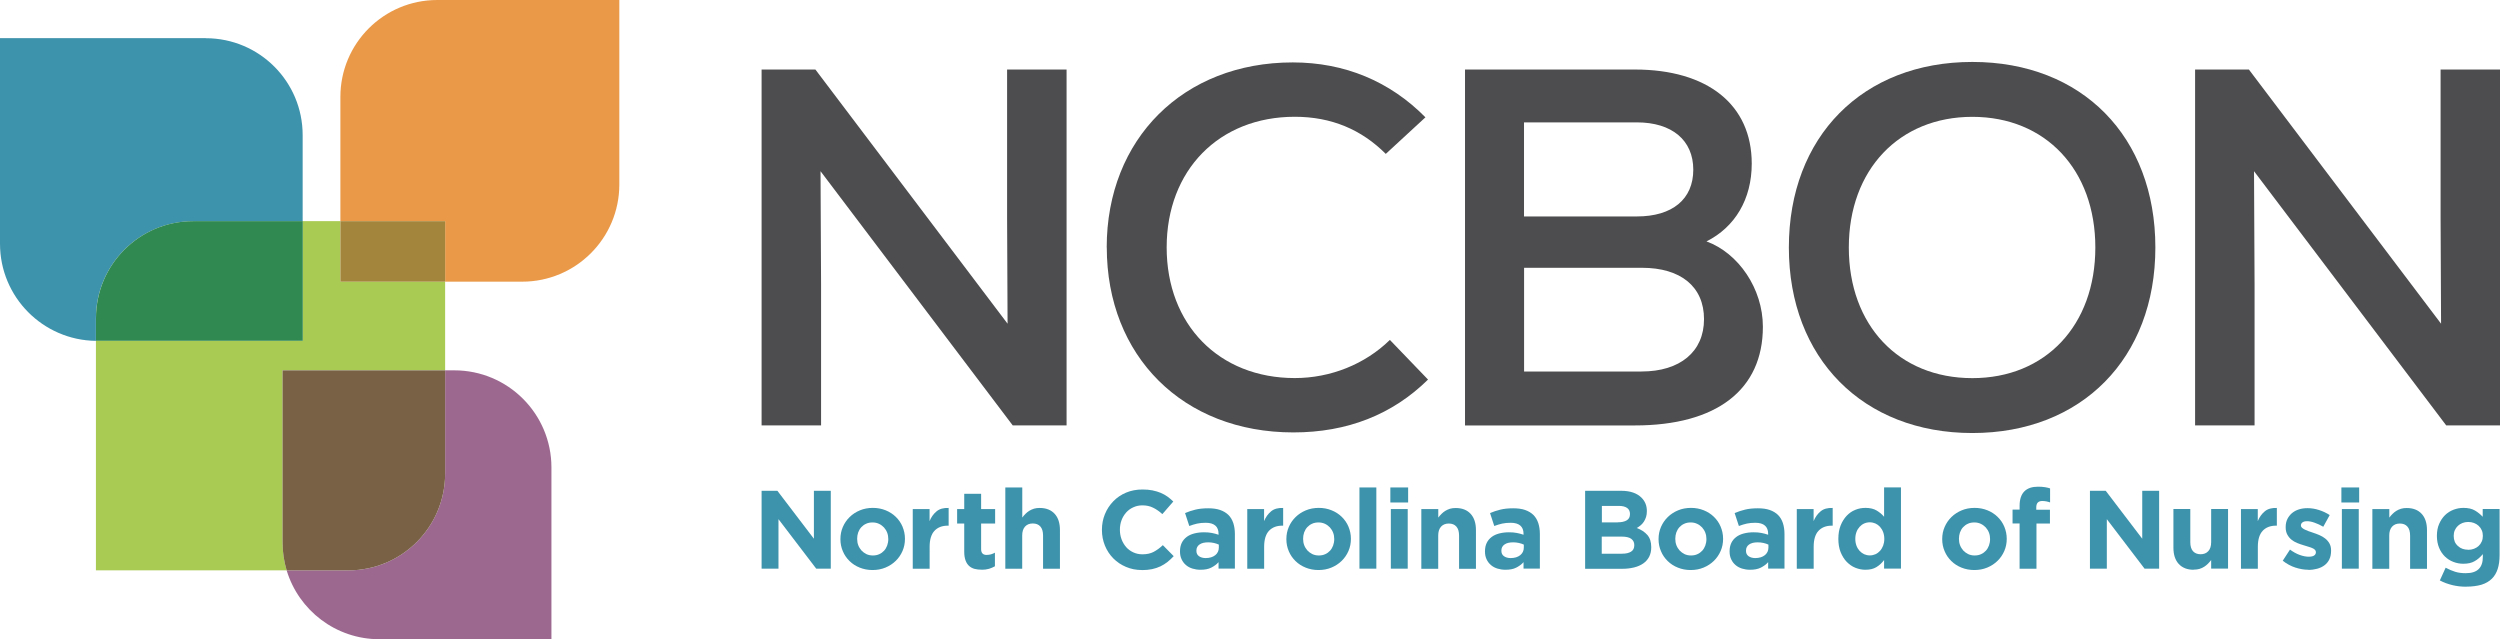 <?xml version="1.0" encoding="UTF-8"?><svg id="Layer_2" xmlns="http://www.w3.org/2000/svg" viewBox="0 0 365.68 93.5"><defs><style>.cls-1{fill:#4d4d4f;}.cls-1,.cls-2,.cls-3,.cls-4,.cls-5,.cls-6,.cls-7,.cls-8{stroke-width:0px;}.cls-2{fill:#3e93ac;}.cls-3{fill:#318952;}.cls-4{fill:#9c6890;}.cls-5{fill:#a3863b;}.cls-6{fill:#ea9948;}.cls-7{fill:#a9ca53;}.cls-8{fill:#786145;}</style></defs><path class="cls-6" d="m63.96,0c-7.83,0-14.17,6.34-14.17,14.17v18.18h15.32v8.85h11.27c7.85,0,14.21-6.36,14.21-14.21V0h-26.63Z"/><path class="cls-2" d="m30.11,5.58H0v30.07c0,7.79,6.26,14.11,14.03,14.21v-3.29c0-7.85,6.36-14.21,14.21-14.21h16.03v-12.6c0-7.83-6.34-14.17-14.17-14.17"/><path class="cls-4" d="m66.45,54.17h-1.34v15.09c0,7.83-6.34,14.17-14.17,14.17h-9.01c1.76,5.83,7.17,10.07,13.57,10.07h25.16v-25.12c0-7.85-6.36-14.21-14.21-14.21"/><path class="cls-7" d="m49.79,32.35h-5.51v17.5H14.03s0,33.57,0,33.57h27.9c-.39-1.3-.6-2.67-.6-4.1v-25.16h23.78v-12.97h-15.32v-8.85"/><polyline class="cls-5" points="65.11 32.35 49.79 32.35 49.79 41.2 65.11 41.2 65.11 32.35"/><path class="cls-3" d="m44.28,32.35h-16.03c-7.85,0-14.21,6.36-14.21,14.21v3.29h.18s30.07,0,30.07,0v-17.5"/><path class="cls-8" d="m65.11,54.17h-23.78v25.16c0,1.42.21,2.8.6,4.1h9.01c7.83,0,14.17-6.34,14.17-14.17v-15.09"/><path class="cls-1" d="m111.39,10.17h7.88l28.11,37.18-.07-15.54V10.17h8.7v52.05h-7.88l-28.11-37.18.08,16.58v20.6h-8.7V10.17Z"/><path class="cls-1" d="m161.88,36.2c0-15.91,11.23-27.07,27.21-27.07,7.58,0,14.2,2.75,19.41,8.03l-5.8,5.35c-3.57-3.57-7.96-5.43-13.31-5.43-11.08,0-18.74,7.81-18.74,19.11s7.66,19.11,18.74,19.11c5.21,0,10.26-2.01,13.91-5.58l5.58,5.8c-5.21,5.13-11.82,7.73-19.7,7.73-16.14,0-27.29-11.15-27.29-27.07Z"/><path class="cls-1" d="m214.3,10.17h24.83c10.63,0,17.1,5.13,17.1,13.76,0,5.21-2.45,9.29-6.62,11.38,4.68,1.71,8.25,6.92,8.25,12.49,0,9.22-6.77,14.43-18.74,14.43h-24.83V10.17Zm25.13,21.49c5.2,0,8.25-2.53,8.25-6.84s-3.12-6.92-8.25-6.92h-16.51v13.76h16.51Zm.67,22.68c5.65,0,9.15-2.9,9.15-7.66s-3.42-7.51-9.07-7.51h-17.25v15.17h17.18Z"/><path class="cls-1" d="m261.66,36.2c0-16.21,10.78-27.14,26.84-27.14s26.77,10.93,26.77,27.14-10.78,27.14-26.77,27.14-26.84-10.93-26.84-27.14Zm26.84,19.11c10.71,0,17.99-7.73,17.99-19.11s-7.29-19.11-17.99-19.11-18.07,7.73-18.07,19.11,7.29,19.11,18.07,19.11Z"/><path class="cls-1" d="m321.07,10.17h7.88l28.11,37.18-.07-15.54V10.17h8.7v52.05h-7.88l-28.11-37.18.08,16.58v20.6h-8.7V10.17Z"/><path class="cls-2" d="m111.4,71.79h2.31l5.34,7.01v-7.01h2.47v11.39h-2.13l-5.52-7.24v7.24h-2.47v-11.39Z"/><path class="cls-2" d="m127.63,83.38c-.67,0-1.3-.12-1.87-.35-.58-.23-1.07-.55-1.49-.96-.42-.41-.75-.88-.98-1.43-.24-.55-.36-1.14-.36-1.77v-.03c0-.63.12-1.22.36-1.77.24-.55.57-1.03.99-1.44.42-.41.92-.74,1.5-.98.57-.24,1.2-.36,1.89-.36s1.3.12,1.87.35c.57.23,1.07.55,1.49.96.42.41.75.88.98,1.43s.36,1.14.36,1.77v.03c0,.63-.12,1.22-.36,1.77s-.57,1.03-.99,1.44c-.42.41-.92.74-1.5.98-.58.24-1.2.36-1.89.36Zm.03-2.13c.36,0,.68-.06.95-.19.28-.12.51-.3.71-.51.2-.22.34-.47.45-.76.1-.29.16-.59.16-.92v-.03c0-.33-.05-.63-.16-.92s-.27-.54-.47-.77c-.21-.22-.45-.4-.73-.53-.28-.13-.59-.2-.93-.2-.36,0-.68.06-.95.19-.28.12-.51.3-.71.51-.2.22-.34.47-.45.76-.1.29-.15.59-.15.92v.03c0,.33.05.63.16.92.11.29.27.54.47.77.21.22.45.4.72.53.28.13.59.2.94.2Z"/><path class="cls-2" d="m133.5,74.46h2.47v1.76c.25-.6.59-1.07,1.03-1.43.43-.36,1.02-.52,1.76-.49v2.59h-.13c-.82,0-1.47.25-1.94.75-.47.5-.71,1.28-.71,2.33v3.22h-2.47v-8.72Z"/><path class="cls-2" d="m143.58,83.33c-.38,0-.72-.04-1.03-.12-.31-.08-.58-.23-.8-.43s-.4-.47-.52-.81c-.12-.33-.19-.75-.19-1.26v-4.13h-1.04v-2.12h1.04v-2.23h2.47v2.23h2.05v2.12h-2.05v3.74c0,.57.27.85.8.85.43,0,.84-.11,1.22-.33v1.99c-.26.15-.55.27-.86.37-.32.09-.68.14-1.09.14Z"/><path class="cls-2" d="m147.06,71.3h2.47v4.4c.14-.19.29-.36.46-.53.17-.17.35-.32.56-.45.21-.13.43-.23.68-.31.25-.08.53-.11.85-.11.94,0,1.67.29,2.19.86s.77,1.37.77,2.38v5.65h-2.47v-4.85c0-.58-.13-1.03-.39-1.32-.26-.3-.63-.45-1.11-.45s-.85.15-1.13.45c-.28.3-.42.74-.42,1.32v4.85h-2.47v-11.88Z"/><path class="cls-2" d="m167.03,83.38c-.84,0-1.61-.15-2.33-.46-.72-.3-1.33-.72-1.86-1.25-.52-.53-.93-1.15-1.22-1.86s-.44-1.48-.44-2.29v-.03c0-.81.15-1.58.44-2.29.29-.71.7-1.33,1.22-1.87.52-.54,1.14-.96,1.87-1.27.73-.31,1.53-.46,2.41-.46.53,0,1.02.04,1.46.13.44.09.84.21,1.2.36.36.15.69.34.99.55.3.22.59.46.85.72l-1.6,1.84c-.44-.4-.9-.72-1.36-.94-.46-.23-.98-.34-1.55-.34-.48,0-.92.09-1.33.28-.41.18-.76.44-1.05.76-.29.33-.52.7-.68,1.13-.16.43-.24.89-.24,1.38v.03c0,.49.08.95.24,1.38.16.43.39.81.67,1.14.29.33.63.58,1.04.77.41.19.85.29,1.34.29.65,0,1.2-.12,1.65-.36.45-.24.9-.56,1.34-.98l1.59,1.61c-.29.31-.6.6-.91.85-.32.25-.66.46-1.03.64-.37.18-.78.31-1.23.41-.45.09-.94.14-1.5.14Z"/><path class="cls-2" d="m175.59,83.34c-.41,0-.8-.06-1.16-.17-.36-.11-.68-.28-.95-.51-.27-.23-.49-.51-.64-.84-.16-.33-.24-.71-.24-1.15v-.03c0-.48.09-.89.26-1.24.17-.35.42-.63.72-.86.31-.23.68-.4,1.11-.51.43-.11.9-.17,1.42-.17.44,0,.83.03,1.16.1.33.06.65.15.97.26v-.15c0-.52-.16-.92-.47-1.19-.31-.27-.78-.41-1.4-.41-.48,0-.9.04-1.26.12-.36.08-.75.2-1.15.35l-.62-1.89c.48-.21.98-.37,1.5-.5.52-.13,1.15-.2,1.89-.2.68,0,1.27.08,1.75.25.48.17.88.41,1.2.72.33.33.56.72.72,1.2.15.47.23,1,.23,1.59v5.06h-2.39v-.94c-.3.34-.67.6-1.09.81s-.94.3-1.55.3Zm.75-1.71c.59,0,1.06-.14,1.41-.42s.53-.65.53-1.11v-.44c-.22-.1-.46-.18-.72-.24s-.55-.09-.85-.09c-.53,0-.95.1-1.25.31-.3.21-.46.5-.46.9v.03c0,.34.12.6.37.78.25.18.58.28.98.28Z"/><path class="cls-2" d="m182.43,74.46h2.47v1.76c.25-.6.59-1.07,1.03-1.43.43-.36,1.02-.52,1.76-.49v2.59h-.13c-.82,0-1.47.25-1.94.75-.47.5-.71,1.28-.71,2.33v3.22h-2.47v-8.72Z"/><path class="cls-2" d="m192.86,83.38c-.67,0-1.3-.12-1.87-.35-.58-.23-1.07-.55-1.49-.96-.42-.41-.75-.88-.98-1.43-.24-.55-.36-1.14-.36-1.77v-.03c0-.63.12-1.22.36-1.77.24-.55.57-1.03.99-1.44.42-.41.92-.74,1.5-.98.57-.24,1.2-.36,1.89-.36s1.3.12,1.87.35c.57.23,1.07.55,1.49.96.42.41.75.88.98,1.43s.36,1.14.36,1.77v.03c0,.63-.12,1.22-.36,1.77s-.57,1.03-.99,1.44c-.42.41-.92.74-1.5.98-.58.24-1.2.36-1.89.36Zm.03-2.13c.36,0,.68-.06.95-.19.28-.12.51-.3.71-.51.2-.22.34-.47.45-.76.1-.29.16-.59.16-.92v-.03c0-.33-.05-.63-.16-.92s-.27-.54-.47-.77c-.21-.22-.45-.4-.73-.53-.28-.13-.59-.2-.93-.2-.36,0-.68.06-.95.19-.28.12-.51.3-.71.51-.2.22-.34.47-.45.76-.1.29-.15.59-.15.92v.03c0,.33.05.63.16.92.11.29.27.54.47.77.21.22.45.4.72.53.28.13.59.2.94.2Z"/><path class="cls-2" d="m198.85,71.3h2.47v11.88h-2.47v-11.88Z"/><path class="cls-2" d="m203.37,71.3h2.6v2.2h-2.6v-2.2Zm.07,3.16h2.47v8.72h-2.47v-8.72Z"/><path class="cls-2" d="m207.91,74.46h2.47v1.25c.14-.19.29-.36.46-.53.17-.17.35-.32.56-.45.21-.13.43-.23.68-.31.25-.08.53-.11.85-.11.94,0,1.67.29,2.19.86s.77,1.37.77,2.38v5.65h-2.47v-4.85c0-.58-.13-1.03-.39-1.32-.26-.3-.63-.45-1.11-.45s-.85.15-1.13.45c-.28.3-.42.74-.42,1.32v4.85h-2.47v-8.72Z"/><path class="cls-2" d="m220.2,83.34c-.41,0-.8-.06-1.16-.17-.36-.11-.68-.28-.95-.51-.27-.23-.49-.51-.64-.84-.16-.33-.24-.71-.24-1.15v-.03c0-.48.09-.89.26-1.24.17-.35.42-.63.72-.86.31-.23.68-.4,1.11-.51.43-.11.9-.17,1.42-.17.44,0,.83.03,1.16.1.33.06.65.15.97.26v-.15c0-.52-.16-.92-.47-1.19-.31-.27-.78-.41-1.4-.41-.48,0-.9.04-1.26.12-.36.08-.75.2-1.15.35l-.62-1.89c.48-.21.98-.37,1.5-.5.52-.13,1.15-.2,1.89-.2.68,0,1.27.08,1.75.25.48.17.88.41,1.2.72.33.33.56.72.72,1.2.15.47.23,1,.23,1.59v5.06h-2.39v-.94c-.3.34-.67.6-1.09.81s-.94.3-1.55.3Zm.75-1.71c.59,0,1.06-.14,1.41-.42s.53-.65.53-1.11v-.44c-.22-.1-.46-.18-.72-.24s-.55-.09-.85-.09c-.53,0-.95.1-1.25.31-.3.21-.46.5-.46.9v.03c0,.34.12.6.37.78.25.18.58.28.98.28Z"/><path class="cls-2" d="m231.86,71.79h5.28c1.31,0,2.3.34,2.97,1.01.52.52.78,1.17.78,1.94v.03c0,.33-.04.61-.12.86-.08.25-.19.48-.32.68s-.29.38-.47.53c-.18.15-.37.28-.57.39.66.25,1.18.59,1.55,1.02.38.43.57,1.02.57,1.78v.03c0,.52-.1.98-.3,1.37s-.49.72-.86.98-.82.46-1.35.59-1.11.2-1.75.2h-5.41v-11.39Zm4.75,4.61c.55,0,.99-.09,1.32-.28.33-.19.49-.5.49-.92v-.03c0-.38-.14-.67-.42-.87-.28-.2-.69-.3-1.22-.3h-2.47v2.41h2.31Zm.67,4.59c.55,0,.99-.1,1.3-.3.32-.2.47-.51.47-.94v-.03c0-.38-.15-.68-.44-.9-.29-.22-.77-.33-1.42-.33h-2.9v2.51h2.98Z"/><path class="cls-2" d="m247.3,83.38c-.67,0-1.3-.12-1.87-.35-.58-.23-1.07-.55-1.49-.96-.42-.41-.75-.88-.98-1.43-.24-.55-.36-1.14-.36-1.77v-.03c0-.63.12-1.22.36-1.77.24-.55.57-1.03.99-1.44.42-.41.92-.74,1.5-.98.57-.24,1.2-.36,1.89-.36s1.3.12,1.87.35c.57.23,1.07.55,1.49.96.42.41.75.88.98,1.43s.36,1.14.36,1.77v.03c0,.63-.12,1.22-.36,1.77s-.57,1.03-.99,1.44c-.42.41-.92.74-1.5.98-.58.24-1.2.36-1.89.36Zm.03-2.13c.36,0,.68-.06.95-.19.28-.12.51-.3.71-.51.2-.22.34-.47.45-.76.1-.29.16-.59.16-.92v-.03c0-.33-.05-.63-.16-.92s-.27-.54-.47-.77c-.21-.22-.45-.4-.73-.53-.28-.13-.59-.2-.93-.2-.36,0-.68.06-.95.19-.28.12-.51.3-.71.51-.2.22-.34.47-.45.76-.1.29-.15.59-.15.92v.03c0,.33.05.63.16.92.11.29.27.54.47.77.21.22.45.4.72.53.28.13.59.2.94.2Z"/><path class="cls-2" d="m255.98,83.34c-.41,0-.8-.06-1.16-.17-.36-.11-.68-.28-.95-.51-.27-.23-.49-.51-.64-.84-.16-.33-.24-.71-.24-1.15v-.03c0-.48.09-.89.26-1.24.17-.35.42-.63.72-.86.31-.23.68-.4,1.11-.51.43-.11.9-.17,1.42-.17.44,0,.83.03,1.16.1.33.06.65.15.97.26v-.15c0-.52-.16-.92-.47-1.19-.31-.27-.78-.41-1.4-.41-.48,0-.9.04-1.26.12-.36.08-.75.2-1.15.35l-.62-1.89c.48-.21.98-.37,1.5-.5.52-.13,1.15-.2,1.89-.2.68,0,1.27.08,1.75.25.48.17.88.41,1.2.72.33.33.56.72.72,1.2.15.47.23,1,.23,1.59v5.06h-2.39v-.94c-.3.34-.67.6-1.09.81s-.94.3-1.55.3Zm.75-1.71c.59,0,1.06-.14,1.41-.42s.53-.65.53-1.11v-.44c-.22-.1-.46-.18-.72-.24s-.55-.09-.85-.09c-.53,0-.95.1-1.25.31-.3.21-.46.5-.46.9v.03c0,.34.12.6.37.78.25.18.58.28.98.28Z"/><path class="cls-2" d="m262.81,74.46h2.47v1.76c.25-.6.59-1.07,1.03-1.43.43-.36,1.02-.52,1.76-.49v2.59h-.13c-.82,0-1.47.25-1.94.75-.47.5-.71,1.28-.71,2.33v3.22h-2.47v-8.72Z"/><path class="cls-2" d="m272.87,83.34c-.51,0-1-.1-1.48-.29s-.9-.49-1.27-.87-.66-.86-.89-1.42c-.22-.56-.33-1.2-.33-1.93v-.03c0-.73.11-1.37.33-1.93.22-.56.52-1.03.88-1.42.36-.38.78-.68,1.26-.87.48-.2.98-.29,1.5-.29.66,0,1.21.13,1.64.39s.79.56,1.08.91v-4.3h2.47v11.88h-2.47v-1.25c-.3.41-.67.75-1.1,1.02-.43.27-.97.4-1.62.4Zm.63-2.1c.29,0,.57-.06.82-.17.25-.11.48-.28.67-.49.19-.21.34-.47.46-.76.11-.3.17-.63.17-.98v-.03c0-.36-.06-.69-.17-.98-.11-.3-.27-.55-.46-.77-.19-.21-.41-.37-.67-.49-.26-.11-.53-.17-.82-.17s-.57.06-.82.17-.48.28-.67.49-.35.46-.46.76c-.11.29-.17.62-.17.99v.03c0,.36.06.69.17.98.11.3.27.55.46.76.2.21.42.37.67.49.25.11.53.17.82.17Z"/><path class="cls-2" d="m288.79,83.38c-.67,0-1.3-.12-1.87-.35-.58-.23-1.07-.55-1.49-.96-.42-.41-.75-.88-.98-1.43-.24-.55-.36-1.14-.36-1.77v-.03c0-.63.12-1.22.36-1.77.24-.55.57-1.03.99-1.44.42-.41.92-.74,1.5-.98.57-.24,1.2-.36,1.89-.36s1.3.12,1.87.35c.57.23,1.07.55,1.49.96.42.41.75.88.98,1.43s.36,1.14.36,1.77v.03c0,.63-.12,1.22-.36,1.77s-.57,1.03-.99,1.44c-.42.41-.92.74-1.5.98-.58.24-1.2.36-1.89.36Zm.03-2.13c.36,0,.68-.06.95-.19.28-.12.51-.3.71-.51.2-.22.34-.47.45-.76.1-.29.16-.59.16-.92v-.03c0-.33-.05-.63-.16-.92s-.27-.54-.47-.77c-.21-.22-.45-.4-.73-.53-.28-.13-.59-.2-.93-.2-.36,0-.68.06-.95.19-.28.12-.51.3-.71.51-.2.22-.34.47-.45.76-.1.29-.15.59-.15.92v.03c0,.33.05.63.16.92.11.29.27.54.47.77.21.22.45.4.72.53.28.13.59.2.94.2Z"/><path class="cls-2" d="m295.41,76.57h-1.03v-2.03h1.03v-.55c0-.94.23-1.65.7-2.12.46-.46,1.12-.68,2-.68.39,0,.72.02,1,.07.28.04.53.1.76.18v2.05c-.18-.06-.36-.12-.54-.15s-.37-.06-.59-.06c-.6,0-.89.31-.89.94v.34h2v2.02h-1.97v6.61h-2.47v-6.61Z"/><path class="cls-2" d="m305.7,71.79h2.31l5.34,7.01v-7.01h2.47v11.39h-2.13l-5.52-7.24v7.24h-2.47v-11.39Z"/><path class="cls-2" d="m320.87,83.34c-.94,0-1.67-.29-2.19-.86s-.77-1.37-.77-2.38v-5.65h2.47v4.85c0,.58.13,1.03.39,1.32s.63.45,1.11.45.85-.15,1.13-.45c.28-.3.42-.74.42-1.32v-4.85h2.47v8.72h-2.47v-1.25c-.14.19-.3.36-.46.53-.17.17-.36.32-.56.45-.21.13-.43.24-.68.31-.25.08-.53.11-.85.11Z"/><path class="cls-2" d="m327.78,74.46h2.47v1.76c.25-.6.59-1.07,1.03-1.43.43-.36,1.02-.52,1.76-.49v2.59h-.13c-.82,0-1.47.25-1.94.75-.47.5-.71,1.28-.71,2.33v3.22h-2.47v-8.72Z"/><path class="cls-2" d="m337.65,83.34c-.62,0-1.25-.11-1.9-.32-.65-.21-1.26-.54-1.85-1l1.06-1.63c.48.35.95.61,1.42.78.47.17.91.26,1.33.26.36,0,.62-.06.79-.18.17-.12.25-.28.25-.47v-.03c0-.13-.05-.24-.15-.34s-.23-.18-.4-.25c-.17-.07-.36-.14-.58-.2s-.45-.14-.68-.21c-.3-.09-.61-.19-.92-.32-.31-.12-.59-.29-.84-.49-.25-.2-.45-.45-.61-.74s-.24-.65-.24-1.07v-.03c0-.44.08-.84.25-1.18.17-.34.4-.63.68-.87.29-.24.62-.42,1.01-.54.38-.12.8-.18,1.25-.18.55,0,1.12.09,1.68.27.57.18,1.09.43,1.57.74l-.94,1.71c-.43-.25-.86-.45-1.27-.59-.41-.15-.78-.22-1.09-.22s-.53.06-.68.17c-.15.11-.23.26-.23.43v.03c0,.12.05.23.15.32s.23.18.39.26c.16.08.35.16.56.24.21.08.44.15.67.23.3.1.61.21.93.35s.6.3.85.5c.25.2.46.43.62.72.16.28.24.62.24,1.03v.03c0,.49-.08.91-.25,1.26s-.4.64-.71.87c-.3.23-.66.4-1.07.51-.41.11-.84.17-1.31.17Z"/><path class="cls-2" d="m342.48,71.3h2.6v2.2h-2.6v-2.2Zm.07,3.16h2.47v8.72h-2.47v-8.72Z"/><path class="cls-2" d="m347.02,74.46h2.47v1.25c.14-.19.29-.36.46-.53.17-.17.35-.32.56-.45.21-.13.43-.23.68-.31.25-.08.53-.11.85-.11.94,0,1.67.29,2.19.86s.77,1.37.77,2.38v5.65h-2.47v-4.85c0-.58-.13-1.03-.39-1.32-.26-.3-.63-.45-1.11-.45s-.85.15-1.13.45c-.28.3-.42.74-.42,1.32v4.85h-2.47v-8.72Z"/><path class="cls-2" d="m360.74,85.82c-.72,0-1.4-.08-2.05-.24-.65-.16-1.25-.38-1.81-.68l.85-1.86c.46.25.91.44,1.38.59s.99.21,1.57.21c.85,0,1.47-.2,1.88-.6.41-.4.61-.99.61-1.77v-.42c-.37.45-.77.79-1.21,1.04-.43.25-.98.37-1.64.37-.51,0-1-.09-1.46-.27-.47-.18-.88-.44-1.24-.79-.36-.35-.64-.77-.85-1.28-.21-.5-.32-1.08-.32-1.73v-.03c0-.65.11-1.23.33-1.73.22-.5.5-.93.86-1.28s.77-.61,1.24-.79c.47-.18.95-.27,1.45-.27.67,0,1.23.12,1.66.37.43.25.82.56,1.16.93v-1.14h2.47v6.75c0,1.55-.37,2.7-1.11,3.43-.41.41-.93.71-1.55.9-.62.18-1.36.28-2.21.28Zm.29-5.4c.3,0,.59-.05.85-.15s.49-.24.68-.42c.19-.18.34-.39.45-.64s.16-.52.16-.81v-.03c0-.29-.05-.56-.16-.81s-.26-.46-.45-.64c-.19-.18-.42-.32-.68-.42s-.54-.15-.85-.15-.58.05-.84.15-.48.24-.67.42c-.19.18-.34.39-.45.64s-.16.52-.16.81v.03c0,.61.2,1.1.6,1.46.4.37.91.55,1.51.55Z"/></svg>